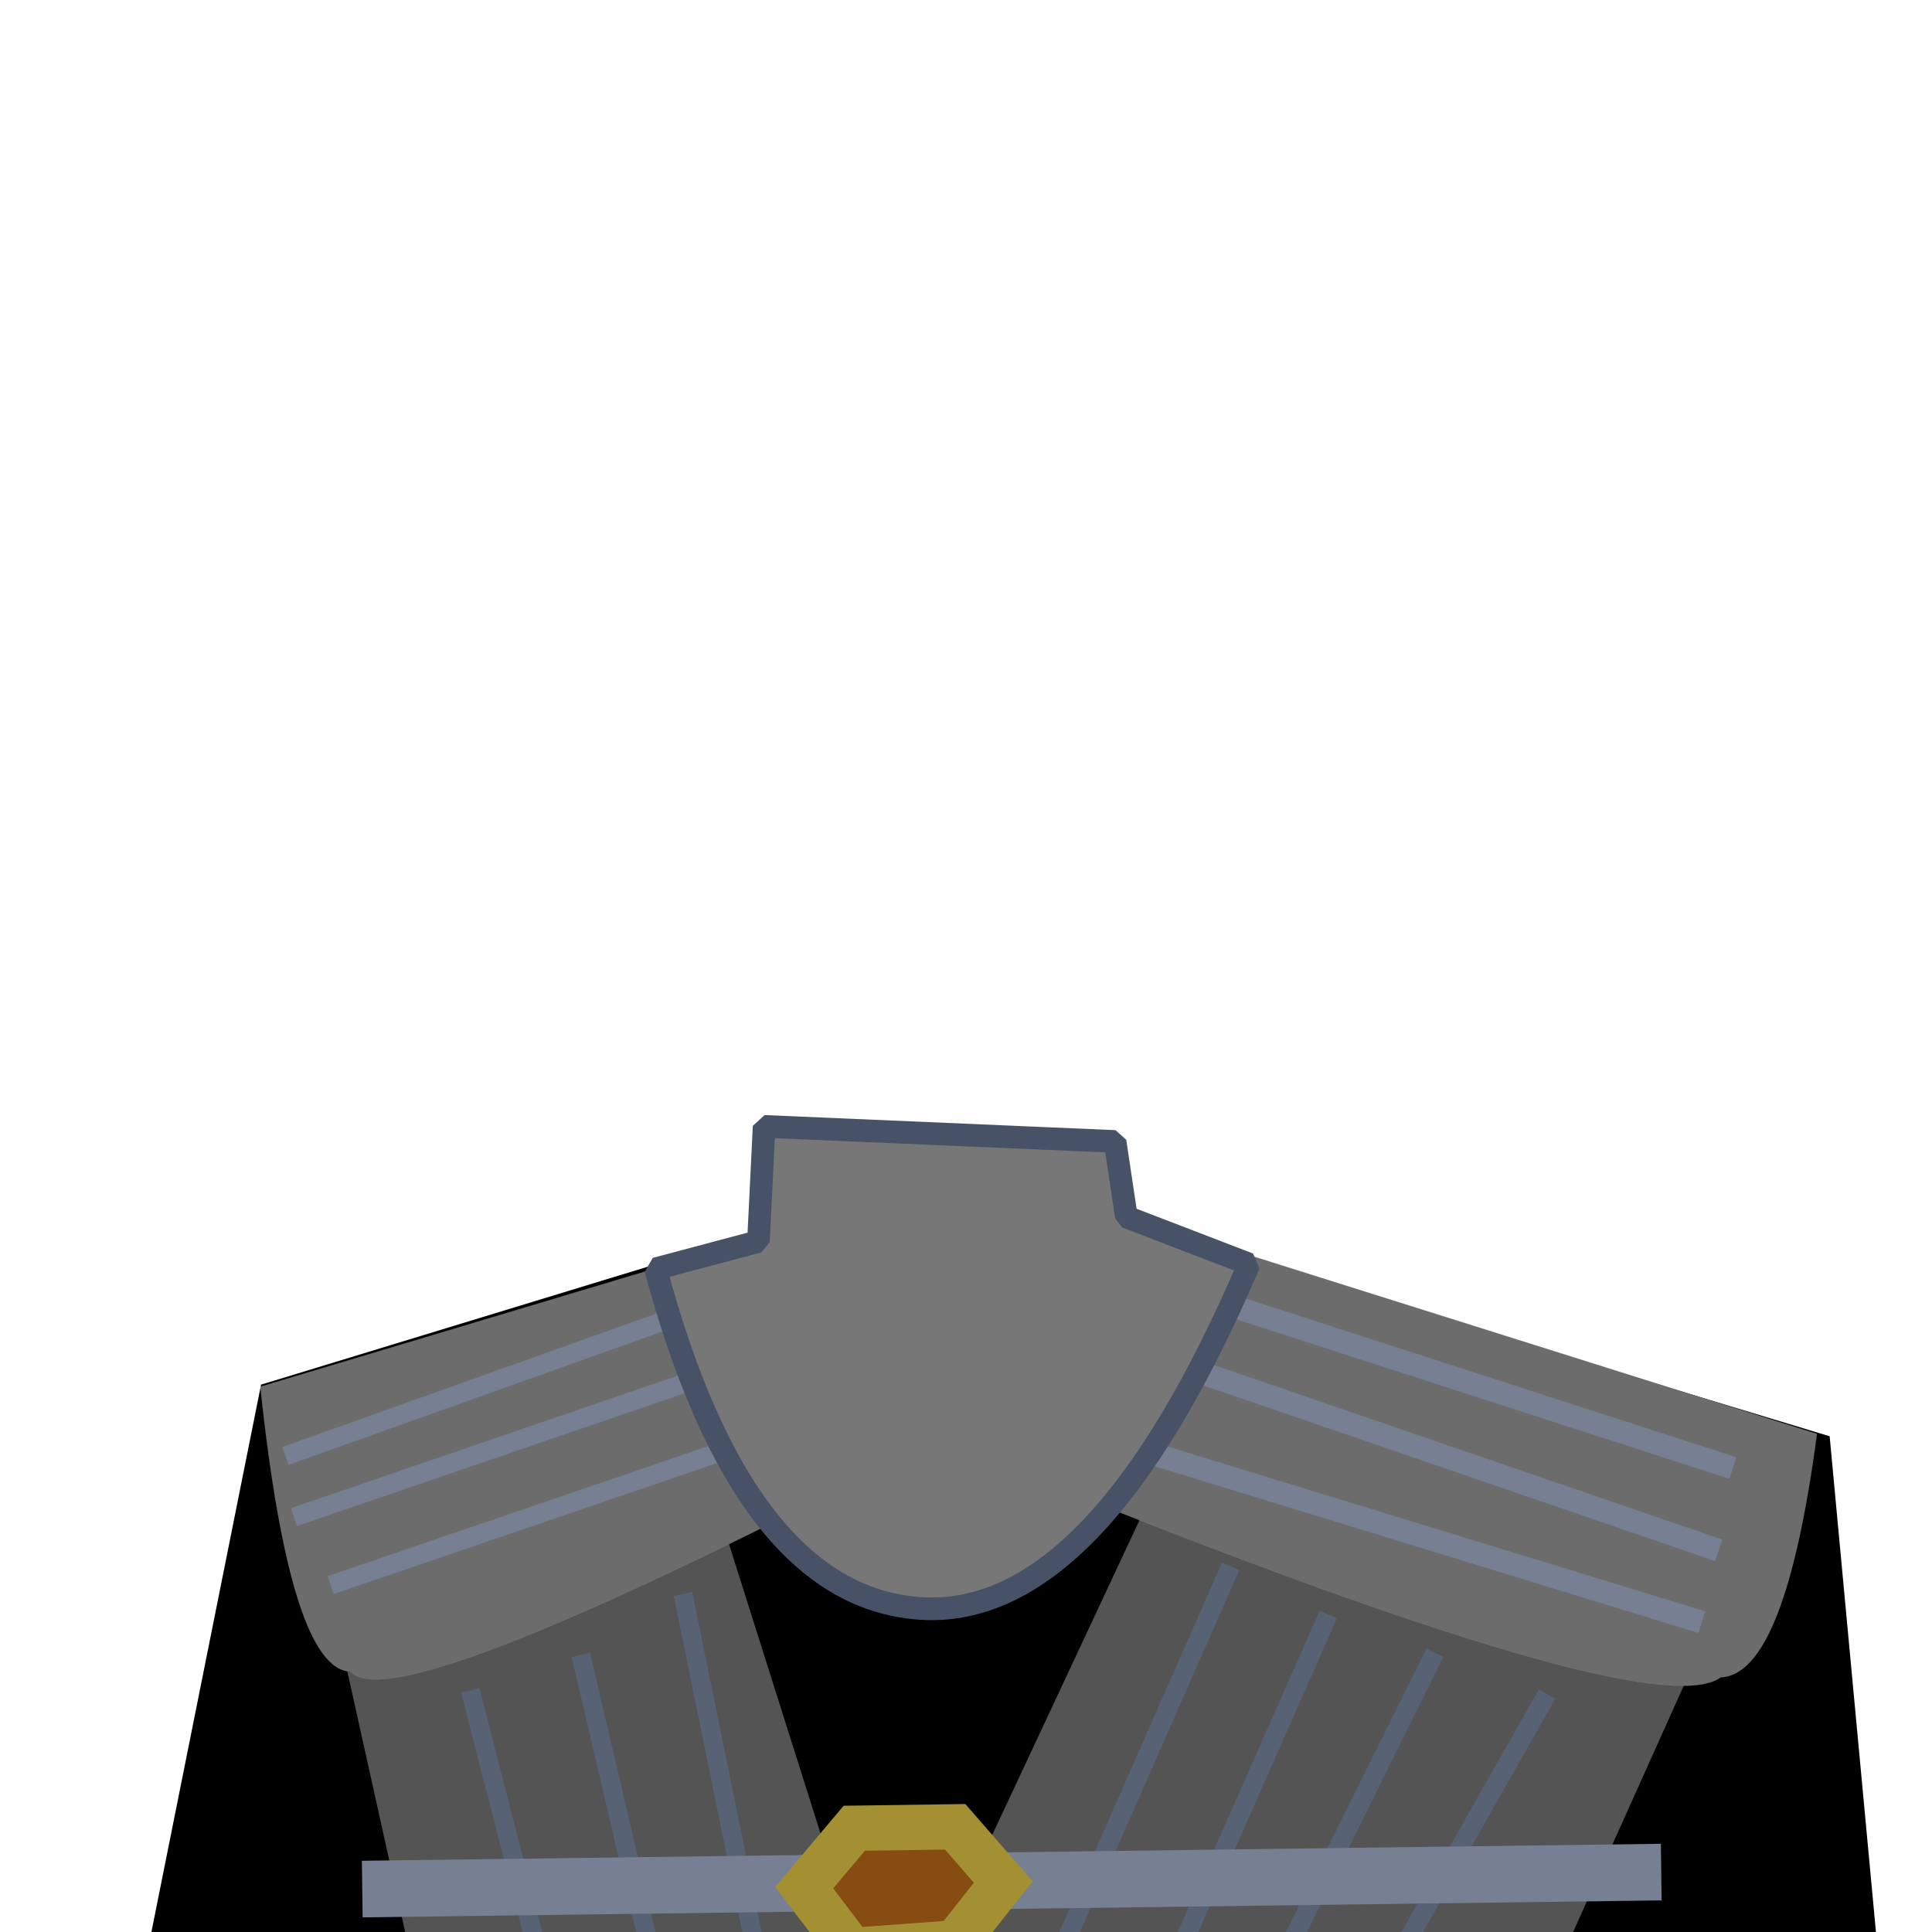 <?xml version="1.0" standalone="no"?>
<!DOCTYPE svg PUBLIC "-//W3C//DTD SVG 20010904//EN" "http://www.w3.org/TR/2001/REC-SVG-20010904/DTD/svg10.dtd">
<!-- Created using Krita: https://krita.org -->
<svg xmlns="http://www.w3.org/2000/svg" 
    xmlns:xlink="http://www.w3.org/1999/xlink"
    xmlns:krita="http://krita.org/namespaces/svg/krita"
    xmlns:sodipodi="http://sodipodi.sourceforge.net/DTD/sodipodi-0.dtd"
    width="512pt"
    height="512pt"
    viewBox="0 0 512 512">
<defs/>
<path id="shape0" transform="translate(40.125, 324)" fill="#000000" fill-rule="evenodd" d="M0 188L29.062 42.938L163.125 2.062L257.625 0L444.75 56.625L457.5 193.125Z" sodipodi:nodetypes="ccccccc"/><path id="shape1" transform="translate(87.375, 386.25)" fill="#545454" fill-rule="evenodd" d="M102 10.875L148.5 157.875L222.375 0L365.625 45.375L310.875 167.25L143.625 172.875L27.375 159L0 35.625Z" sodipodi:nodetypes="ccccccccc"/><path id="shape2" transform="translate(69, 321.5)" fill="#6c6c6c" fill-rule="evenodd" stroke="#979797" stroke-width="0.03" stroke-linecap="square" stroke-linejoin="bevel" d="M226.75 0L412.5 58.5C406.85 101.1 398.35 122.6 387 123C374.075 132.6 304.825 111.517 179.25 59.75C83.425 109.942 31.675 130.525 24 121.5C13.325 121.275 5.325 96.108 0 46L135.25 5.5Z" sodipodi:nodetypes="cccccccc"/><path id="shape3" transform="translate(78, 349.5)" fill="none" stroke="#768092" stroke-width="5" stroke-linecap="square" stroke-linejoin="miter" stroke-miterlimit="2" d="M99.5 0L0 35.5" sodipodi:nodetypes="cc"/><path id="shape4" transform="translate(80.25, 364.5)" fill="none" stroke="#768092" stroke-width="5" stroke-linecap="square" stroke-linejoin="miter" stroke-miterlimit="2" d="M107.25 0L0 36.75" sodipodi:nodetypes="cc"/><path id="shape5" transform="translate(90, 382.875)" fill="none" stroke="#768092" stroke-width="5" stroke-linecap="square" stroke-linejoin="miter" stroke-miterlimit="2" d="M106.5 0L0 36.375" sodipodi:nodetypes="cc"/><path id="shape6" transform="translate(328.875, 346.875)" fill="none" stroke="#768092" stroke-width="6" stroke-linecap="square" stroke-linejoin="miter" stroke-miterlimit="2" d="M0 0L127.5 41.25" sodipodi:nodetypes="cc"/><path id="shape7" transform="translate(315, 362.625)" fill="none" stroke="#768092" stroke-width="6" stroke-linecap="square" stroke-linejoin="miter" stroke-miterlimit="2" d="M0 0L137.625 47.25" sodipodi:nodetypes="cc"/><path id="shape8" transform="translate(298.875, 383.25)" fill="none" stroke="#768092" stroke-width="6" stroke-linecap="square" stroke-linejoin="miter" stroke-miterlimit="2" d="M0 0L149.25 45.75" sodipodi:nodetypes="cc"/><path id="shape9" transform="translate(280.875, 417.375)" fill="none" stroke="#576275" stroke-width="5" stroke-linecap="square" stroke-linejoin="miter" stroke-miterlimit="2" d="M44.25 0L0 100.5" sodipodi:nodetypes="cc"/><path id="shape10" transform="translate(309.75, 430.125)" fill="none" stroke="#576275" stroke-width="5" stroke-linecap="square" stroke-linejoin="miter" stroke-miterlimit="2" d="M41.25 0L0 93.375" sodipodi:nodetypes="cc"/><path id="shape11" transform="translate(335.25, 440.25)" fill="none" stroke="#576275" stroke-width="5" stroke-linecap="square" stroke-linejoin="miter" stroke-miterlimit="2" d="M43.875 0L0 88.5" sodipodi:nodetypes="cc"/><path id="shape12" transform="translate(364.125, 451.125)" fill="none" stroke="#576275" stroke-width="5" stroke-linecap="square" stroke-linejoin="miter" stroke-miterlimit="2" d="M44.625 0L0 78.75" sodipodi:nodetypes="cc"/><path id="shape13" transform="translate(181.5, 424.875)" fill="none" stroke="#576275" stroke-width="5" stroke-linecap="square" stroke-linejoin="miter" stroke-miterlimit="2" d="M0 0L22.875 112.125" sodipodi:nodetypes="cc"/><path id="shape14" transform="translate(154.5, 441)" fill="none" stroke="#576275" stroke-width="5" stroke-linecap="square" stroke-linejoin="miter" stroke-miterlimit="2" d="M0 0L19.5 83.25" sodipodi:nodetypes="cc"/><path id="shape15" transform="translate(125.25, 450.375)" fill="none" stroke="#576275" stroke-width="5" stroke-linecap="square" stroke-linejoin="miter" stroke-miterlimit="2" d="M0 0L20.625 80.25" sodipodi:nodetypes="cc"/><path id="shape16" transform="translate(173.75, 298.5)" fill="#777777" fill-rule="evenodd" stroke="#485266" stroke-width="6" stroke-linecap="square" stroke-linejoin="bevel" d="M28.75 0L121.75 4L124.75 24L157.25 36.5C130.379 99.441 101.337 129.858 70.125 127.75C38.913 125.642 15.538 95.642 0 37.75L27.25 30.5Z" sodipodi:nodetypes="cccczccc"/><path id="shape17" transform="translate(96, 496.125)" fill="none" stroke="#768092" stroke-width="15" stroke-linecap="butt" stroke-linejoin="round" d="M0 4.5L344.25 0" sodipodi:nodetypes="cc"/><path id="shape18" transform="translate(213.125, 484.125)" fill="#864c11" fill-rule="evenodd" stroke="#a29032" stroke-width="12" stroke-linecap="butt" stroke-linejoin="miter" stroke-miterlimit="2" d="M0 16.125L13.267 0.375L40.01 0L52.75 14.625L40.01 30.75L12.635 32.75Z" sodipodi:nodetypes="ccccccc"/>
</svg>
